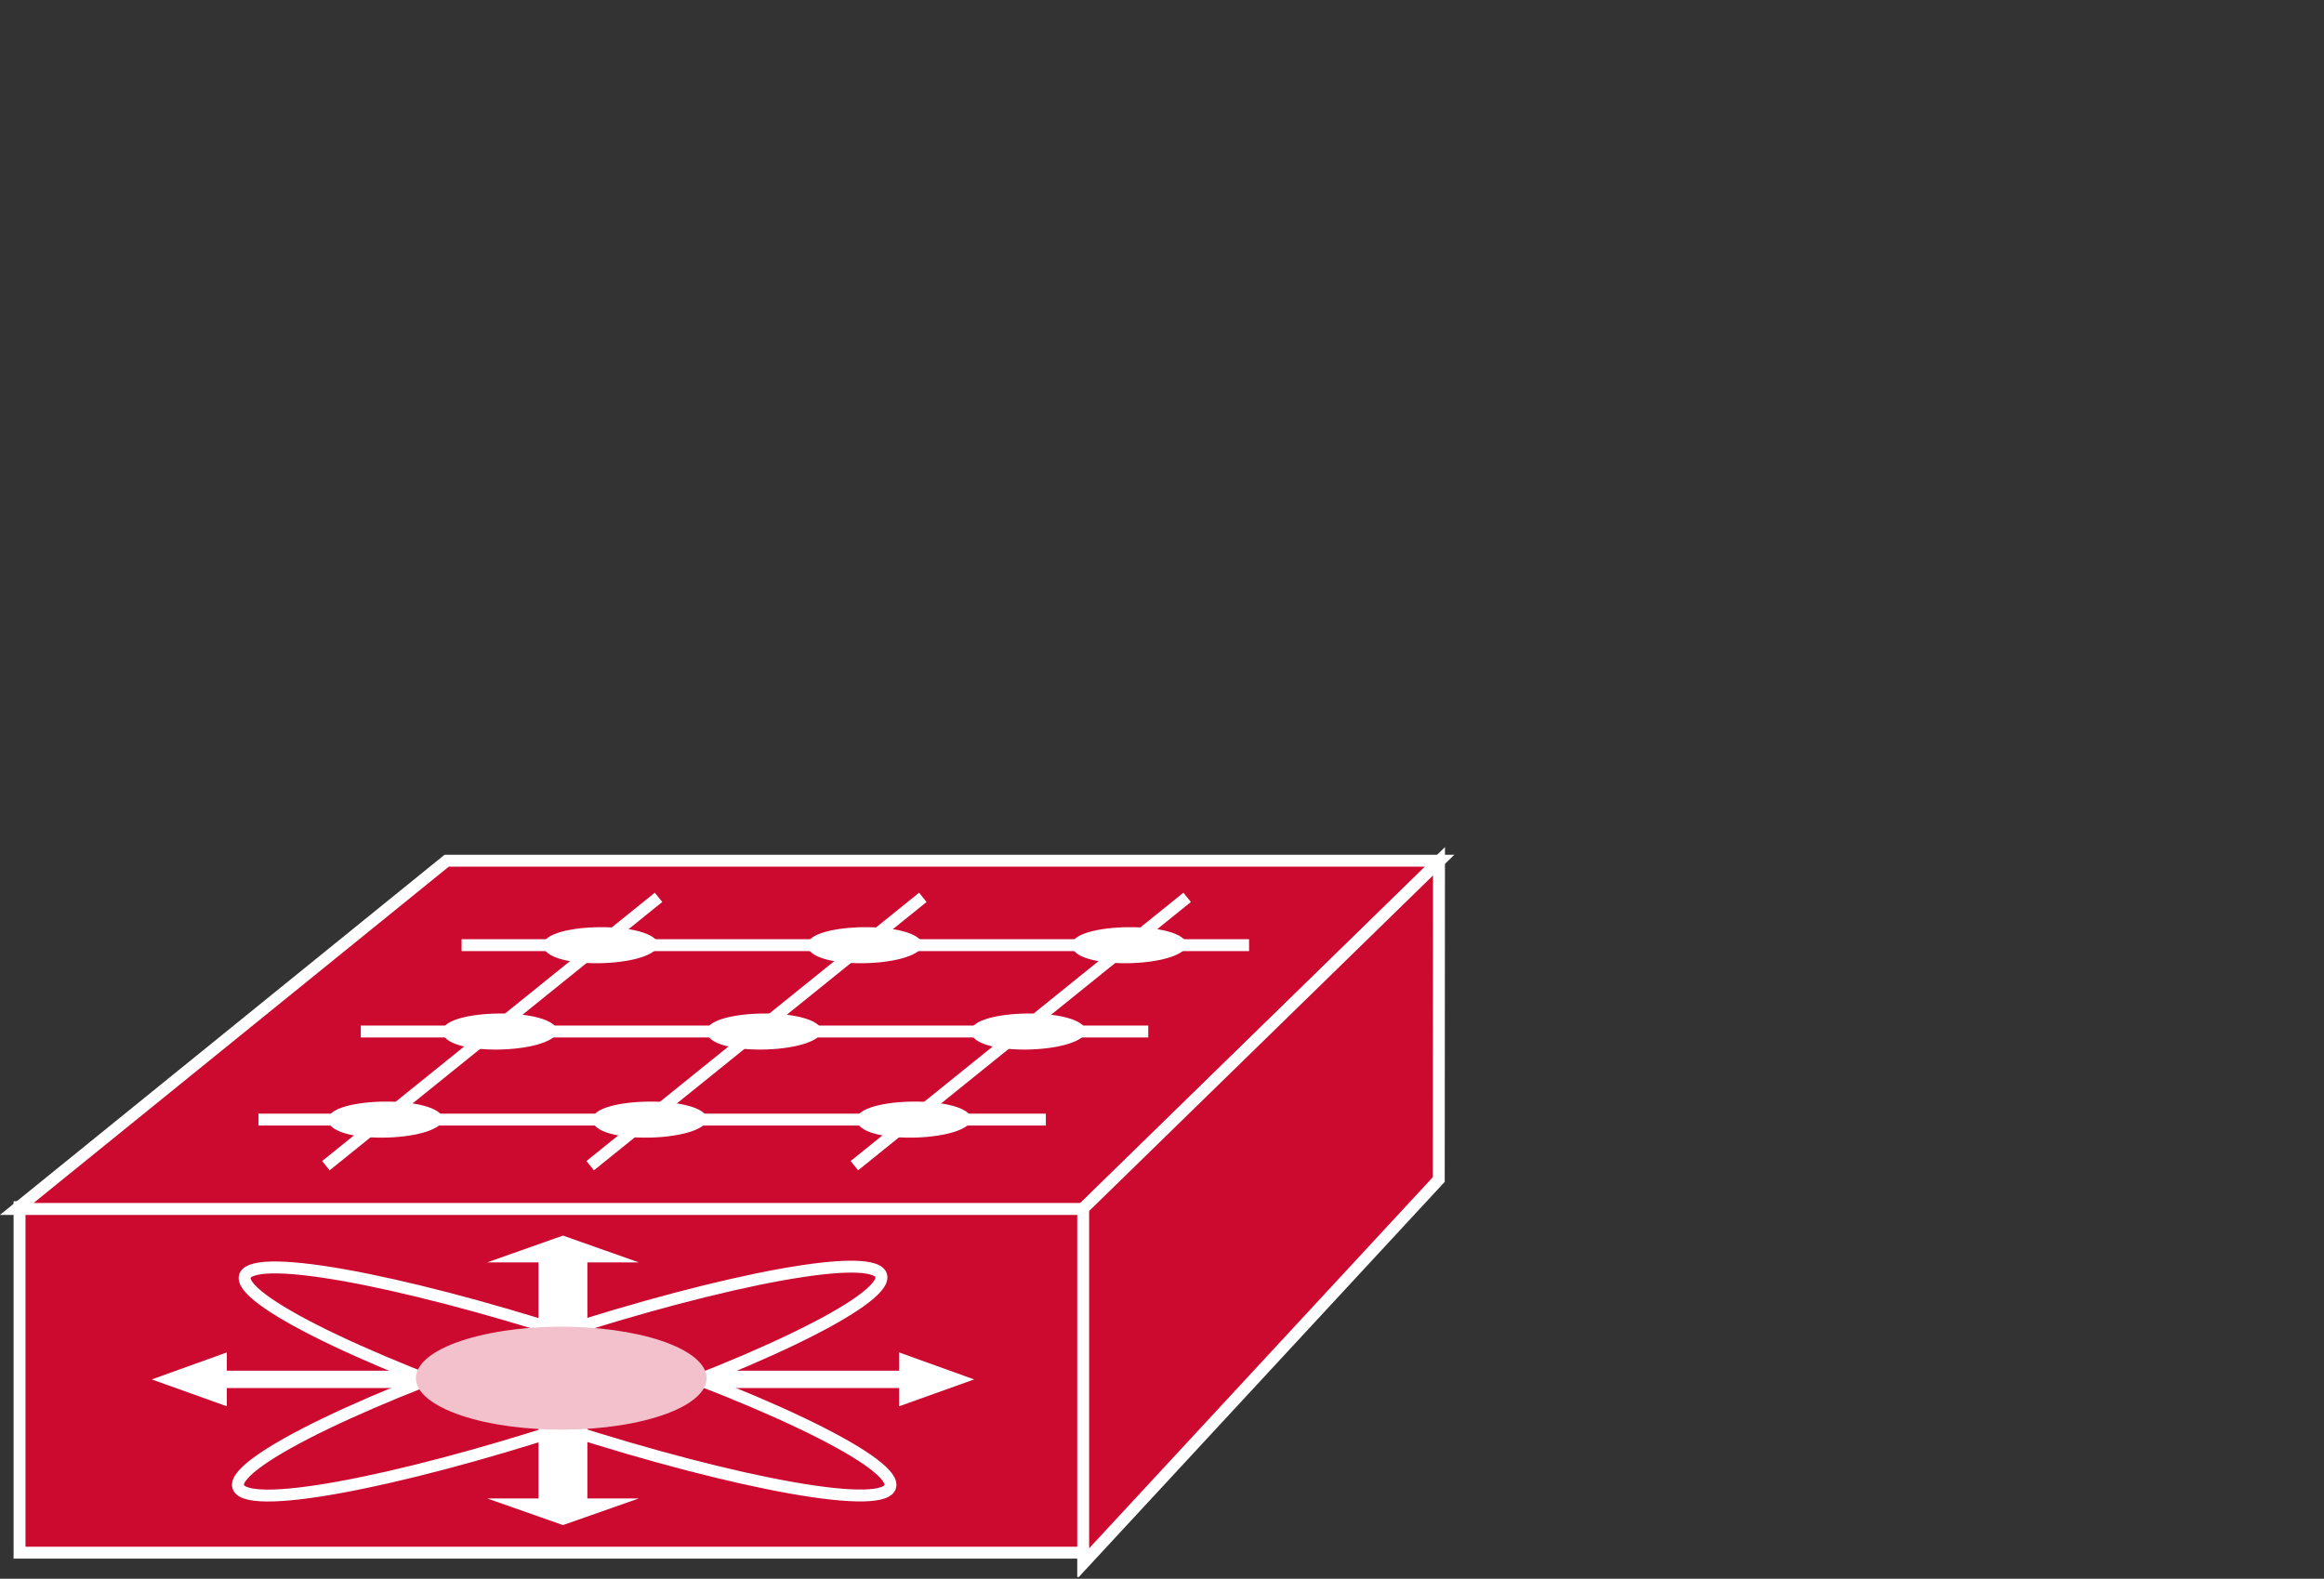 <?xml version="1.0" encoding="UTF-8"?>
<svg xmlns="http://www.w3.org/2000/svg" xmlns:xlink="http://www.w3.org/1999/xlink" width="78pt" height="53pt" viewBox="0 0 78 53" version="1.1">
<rect x="0" y="0" width="78" height="53" fill="#333333" stroke="none"/>
<defs>
<clipPath id="clip1">
  <path d="M 0 0.629 L 77.32 0.629 L 77.32 52.941 L 0 52.941 L 0 0.629 Z M 0 0.629 "/>
</clipPath>
<clipPath id="clip2">
  <path d="M 0 0.629 L 77.32 0.629 L 77.32 52.941 L 0 52.941 L 0 0.629 Z M 0 0.629 "/>
</clipPath>
<clipPath id="clip3">
  <path d="M 0 0.629 L 77.32 0.629 L 77.32 52.941 L 0 52.941 L 0 0.629 Z M 0 0.629 "/>
</clipPath>
</defs>
<g id="surface0">
<path style=" stroke:none;fill-rule:nonzero;fill:#CC092F;fill-opacity:1;" d="M 0.656 40.527 L 36.379 40.527 L 36.379 52.125 L 0.656 52.125 L 0.656 40.527 Z M 0.656 40.527 "/>
<g clip-path="url(#clip1)" clip-rule="nonzero">
<path style="fill:none;stroke-width:0.4;stroke-linecap:butt;stroke-linejoin:miter;stroke:#FFFFFF;stroke-opacity:1;stroke-miterlimit:4;" d="M 0.656 0.875 L 36.379 0.875 L 36.379 12.473 L 0.656 12.473 L 0.656 0.875 Z M 0.656 0.875 " transform="matrix(1,0,0,-1,0,53)"/>
</g>
<path style=" stroke:none;fill-rule:nonzero;fill:#CC092F;fill-opacity:1;" d="M 0.562 40.586 L 14.992 28.895 L 48.32 28.895 L 36.344 40.586 L 0.562 40.586 "/>
<g clip-path="url(#clip2)" clip-rule="nonzero">
<path style="fill:none;stroke-width:0.4;stroke-linecap:butt;stroke-linejoin:miter;stroke:#FFFFFF;stroke-opacity:1;stroke-miterlimit:4;" d="M 0.562 12.414 L 14.992 24.105 L 48.32 24.105 L 36.344 12.414 L 0.562 12.414 Z M 0.562 12.414 " transform="matrix(1,0,0,-1,0,53)"/>
</g>
<path style=" stroke:none;fill-rule:nonzero;fill:#CC092F;fill-opacity:1;" d="M 36.355 52.488 L 48.289 39.598 L 48.297 28.914 L 36.355 40.57 L 36.355 52.488 "/>
<g clip-path="url(#clip3)" clip-rule="nonzero">
<path style="fill:none;stroke-width:0.4;stroke-linecap:butt;stroke-linejoin:miter;stroke:#FFFFFF;stroke-opacity:1;stroke-miterlimit:4;" d="M 36.355 0.512 L 48.289 13.402 L 48.297 24.086 L 36.355 12.43 L 36.355 0.512 Z M 36.355 0.512 " transform="matrix(1,0,0,-1,0,53)"/>
</g>
<path style="fill-rule:nonzero;fill:#CC092F;fill-opacity:1;stroke-width:0.4;stroke-linecap:butt;stroke-linejoin:miter;stroke:#FFFFFF;stroke-opacity:1;stroke-miterlimit:4;" d="M 10.938 13.867 L 22.102 22.875 " transform="matrix(1,0,0,-1,0,53)"/>
<path style="fill-rule:nonzero;fill:#CC092F;fill-opacity:1;stroke-width:0.4;stroke-linecap:butt;stroke-linejoin:miter;stroke:#FFFFFF;stroke-opacity:1;stroke-miterlimit:4;" d="M 19.809 13.867 L 30.973 22.875 " transform="matrix(1,0,0,-1,0,53)"/>
<path style="fill-rule:nonzero;fill:#CC092F;fill-opacity:1;stroke-width:0.4;stroke-linecap:butt;stroke-linejoin:miter;stroke:#FFFFFF;stroke-opacity:1;stroke-miterlimit:4;" d="M 28.676 13.867 L 39.844 22.875 " transform="matrix(1,0,0,-1,0,53)"/>
<path style="fill-rule:nonzero;fill:#CC092F;fill-opacity:1;stroke-width:0.4;stroke-linecap:butt;stroke-linejoin:miter;stroke:#FFFFFF;stroke-opacity:1;stroke-miterlimit:4;" d="M 15.492 21.27 L 41.922 21.27 " transform="matrix(1,0,0,-1,0,53)"/>
<path style=" stroke:none;fill-rule:nonzero;fill:#FFFFFF;fill-opacity:1;" d="M 14.297 46.016 L 7.613 46.016 L 7.613 45.402 L 5.094 46.309 L 7.613 47.211 L 7.613 46.598 L 14.297 46.598 L 14.297 46.016 "/>
<path style=" stroke:none;fill-rule:nonzero;fill:#FFFFFF;fill-opacity:1;" d="M 18.074 47.934 L 18.074 50.305 L 16.352 50.305 L 18.895 51.199 L 21.438 50.305 L 19.715 50.305 L 19.715 47.934 L 18.074 47.934 "/>
<path style=" stroke:none;fill-rule:nonzero;fill:#FFFFFF;fill-opacity:1;" d="M 18.074 44.742 L 18.074 42.379 L 16.352 42.379 L 18.895 41.48 L 21.438 42.379 L 19.715 42.379 L 19.715 44.742 L 18.074 44.742 "/>
<path style=" stroke:none;fill-rule:nonzero;fill:#FFFFFF;fill-opacity:1;" d="M 23.492 46.598 L 30.176 46.598 L 30.176 47.211 L 32.695 46.309 L 30.176 45.402 L 30.176 46.016 L 23.492 46.016 L 23.492 46.598 "/>
<path style="fill:none;stroke-width:0.4;stroke-linecap:butt;stroke-linejoin:miter;stroke:#FFFFFF;stroke-opacity:1;stroke-miterlimit:4;" d="M 29.645 2.891 C 28.391 2.422 22.629 3.711 16.777 5.773 C 10.926 7.836 7.199 9.887 8.453 10.355 C 9.707 10.824 15.473 9.531 21.324 7.473 C 27.176 5.41 30.898 3.359 29.645 2.891 Z M 29.312 10.391 C 30.637 9.945 26.996 7.902 21.184 5.828 C 15.367 3.754 9.578 2.434 8.258 2.879 C 6.934 3.32 10.57 5.363 16.387 7.441 C 22.199 9.516 27.984 10.836 29.312 10.391 Z M 29.312 10.391 " transform="matrix(1,0,0,-1,0,53)"/>
<path style=" stroke:none;fill-rule:nonzero;fill:#F2C1CB;fill-opacity:1;" d="M 21.637 47.684 C 23.844 47.137 24.379 46.059 22.832 45.273 C 21.285 44.492 18.246 44.305 16.039 44.852 C 13.832 45.395 13.297 46.477 14.844 47.258 C 16.387 48.039 19.43 48.23 21.637 47.684 "/>
<path style=" stroke:none;fill-rule:evenodd;fill:#FFFFFF;fill-opacity:1;" d="M 22.102 31.734 C 21.855 32.5 18.262 32.574 18.234 31.734 C 18.207 30.961 22.012 30.887 22.102 31.734 "/>
<path style=" stroke:none;fill-rule:evenodd;fill:#FFFFFF;fill-opacity:1;" d="M 30.973 31.734 C 30.727 32.5 27.133 32.574 27.102 31.734 C 27.074 30.961 30.883 30.887 30.973 31.734 "/>
<path style=" stroke:none;fill-rule:evenodd;fill:#FFFFFF;fill-opacity:1;" d="M 39.844 31.734 C 39.598 32.5 36.004 32.574 35.973 31.734 C 35.945 30.961 39.754 30.887 39.844 31.734 "/>
<path style="fill-rule:nonzero;fill:#CC092F;fill-opacity:1;stroke-width:0.4;stroke-linecap:butt;stroke-linejoin:miter;stroke:#FFFFFF;stroke-opacity:1;stroke-miterlimit:4;" d="M 12.109 18.371 L 38.539 18.371 " transform="matrix(1,0,0,-1,0,53)"/>
<path style=" stroke:none;fill-rule:evenodd;fill:#FFFFFF;fill-opacity:1;" d="M 18.719 34.633 C 18.473 35.398 14.879 35.473 14.852 34.633 C 14.82 33.859 18.629 33.785 18.719 34.633 "/>
<path style=" stroke:none;fill-rule:evenodd;fill:#FFFFFF;fill-opacity:1;" d="M 27.59 34.633 C 27.344 35.398 23.75 35.473 23.719 34.633 C 23.691 33.859 27.5 33.785 27.59 34.633 "/>
<path style=" stroke:none;fill-rule:evenodd;fill:#FFFFFF;fill-opacity:1;" d="M 36.461 34.633 C 36.211 35.398 32.617 35.473 32.59 34.633 C 32.562 33.859 36.367 33.785 36.461 34.633 "/>
<path style="fill-rule:nonzero;fill:#CC092F;fill-opacity:1;stroke-width:0.4;stroke-linecap:butt;stroke-linejoin:miter;stroke:#FFFFFF;stroke-opacity:1;stroke-miterlimit:4;" d="M 8.676 15.414 L 35.102 15.414 " transform="matrix(1,0,0,-1,0,53)"/>
<path style=" stroke:none;fill-rule:evenodd;fill:#FFFFFF;fill-opacity:1;" d="M 14.883 37.59 C 14.637 38.355 11.043 38.43 11.012 37.59 C 10.984 36.816 14.793 36.742 14.883 37.59 "/>
<path style=" stroke:none;fill-rule:evenodd;fill:#FFFFFF;fill-opacity:1;" d="M 23.754 37.59 C 23.504 38.355 19.91 38.43 19.883 37.59 C 19.855 36.816 23.66 36.742 23.754 37.59 "/>
<path style=" stroke:none;fill-rule:evenodd;fill:#FFFFFF;fill-opacity:1;" d="M 32.621 37.59 C 32.375 38.355 28.781 38.43 28.754 37.59 C 28.727 36.816 32.531 36.742 32.621 37.59 "/>
</g>
</svg>
